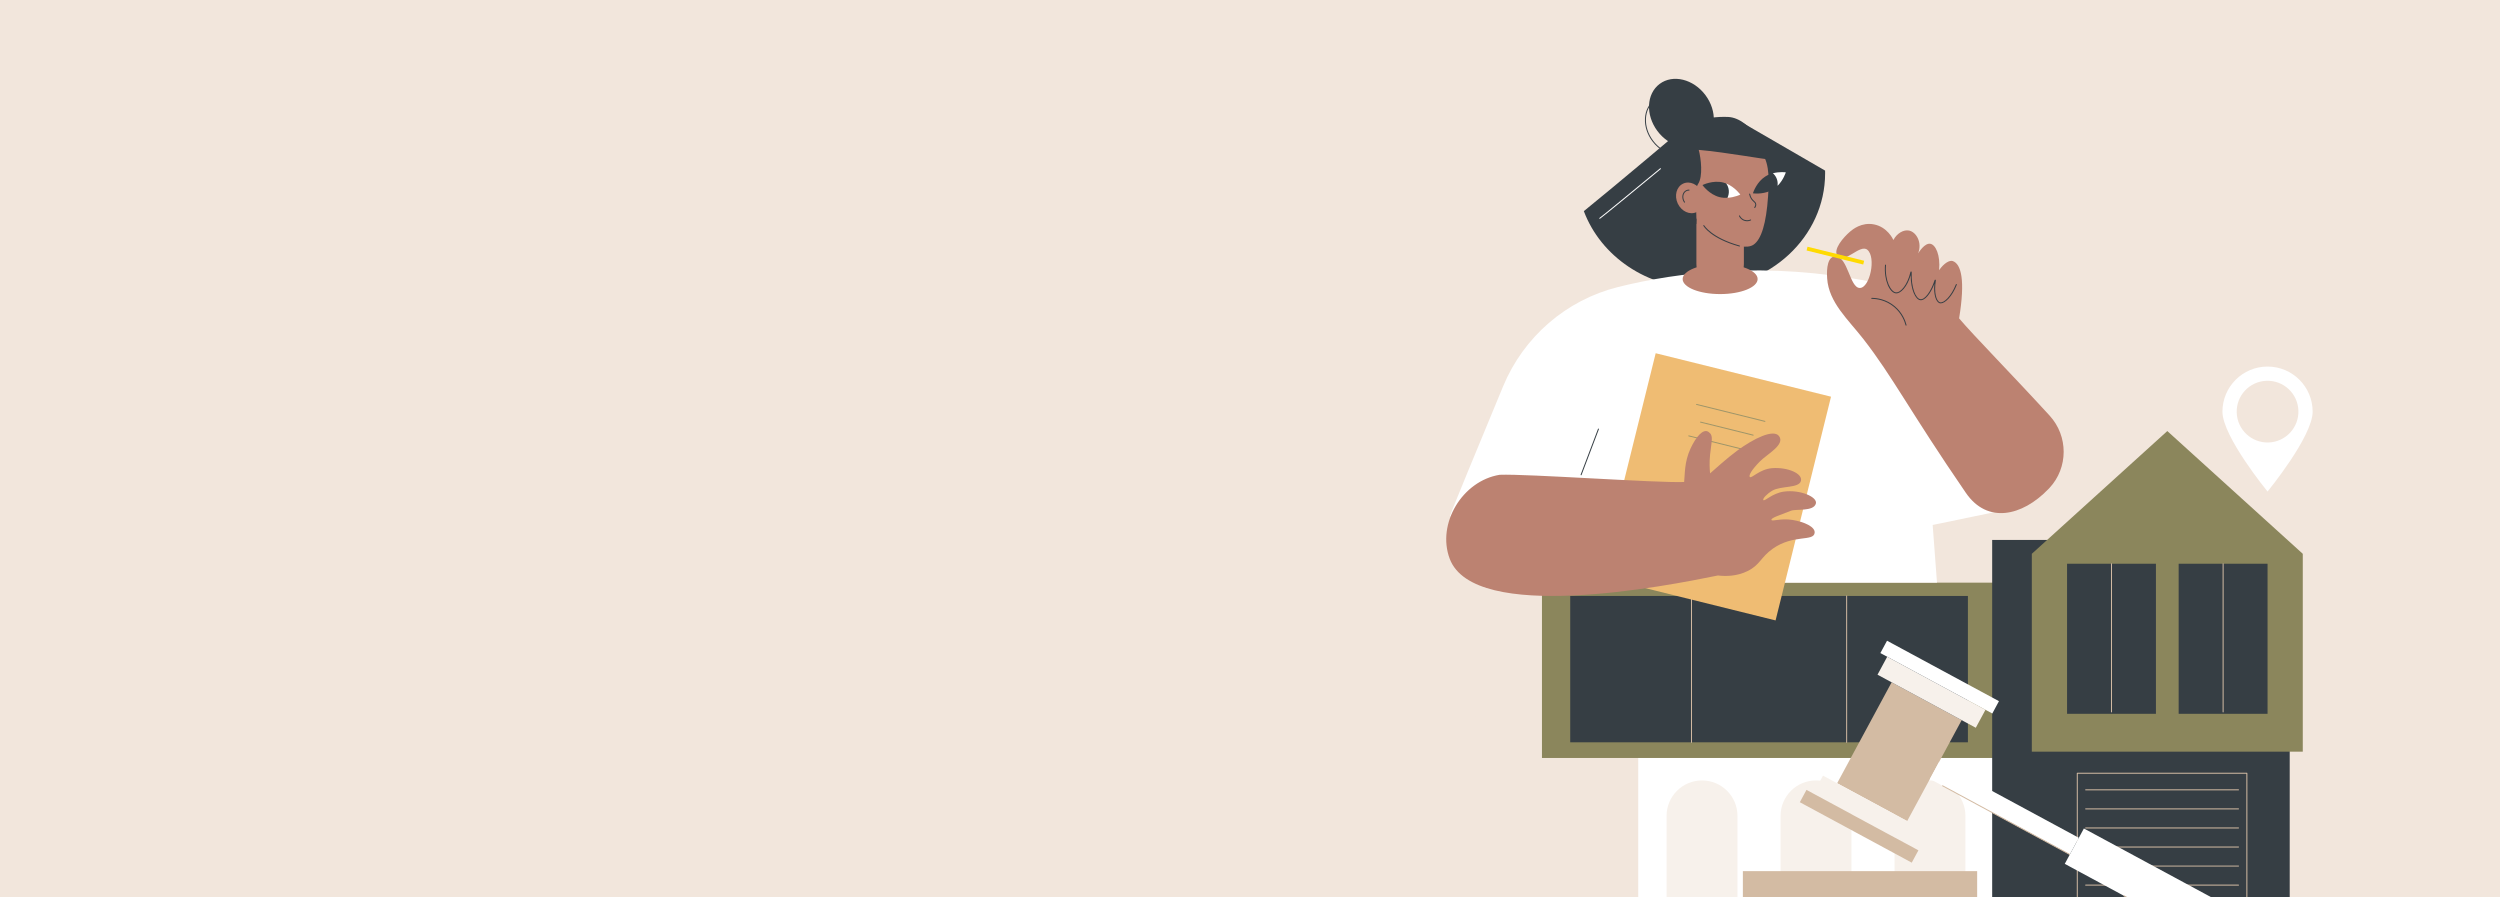 <svg width="1728" height="620" viewBox="0 0 1728 620" fill="none" xmlns="http://www.w3.org/2000/svg">
<rect x="0" y="0" width="1728" height="620" fill="#333333" stroke="none"/>
<g clip-path="url(#clip0_103_120)">
<rect width="1728" height="620" fill="#F2E6DC"/>
<g clip-path="url(#clip1_103_120)">
<path d="M1309.5 685C1483.75 685 1625 543.746 1625 369.5C1625 195.254 1483.75 54 1309.5 54C1135.25 54 994 195.254 994 369.5C994 543.746 1135.25 685 1309.5 685Z" fill="#F2E6DC"/>
<path d="M1378.11 514.22H1132.34V626.903H1378.11V514.22Z" fill="white"/>
<path d="M1176.44 539.436C1189.96 539.436 1200.94 550.411 1200.94 563.931V626.903H1151.94V563.931C1151.94 550.411 1162.92 539.436 1176.44 539.436H1176.44Z" fill="#F7F1EB"/>
<path d="M1255.22 539.436C1268.74 539.436 1279.72 550.411 1279.72 563.931V626.903H1230.73V563.931C1230.73 550.411 1241.7 539.436 1255.22 539.436H1255.22Z" fill="#F7F1EB"/>
<path d="M1334.01 539.436C1347.53 539.436 1358.5 550.411 1358.5 563.931V626.903H1309.51V563.931C1309.51 550.411 1320.49 539.436 1334.01 539.436H1334.01Z" fill="#F7F1EB"/>
<path d="M1411.62 402.729H1065.8V523.909H1411.62V402.729Z" fill="#8B865C"/>
<path d="M1429.25 373.186H1376.99V626.903H1429.25V373.186Z" fill="#363E44"/>
<path d="M1582.65 509.427H1418.28V626.903H1582.65V509.427Z" fill="#363E44"/>
<path d="M1376.78 501.486H1131.01V514.537H1376.78V501.486Z" fill="#8B865C"/>
<path d="M1591.68 519.571H1404.39V382.789L1498.04 297.942L1591.68 382.789V519.571Z" fill="#8B865C"/>
<path d="M1490.18 389.654H1428.75V493.386H1490.18V389.654Z" fill="#363E44"/>
<path d="M1459.46 492.445C1459.27 492.445 1459.12 492.29 1459.12 492.1V389.654C1459.12 389.464 1459.27 389.309 1459.46 389.309C1459.65 389.309 1459.81 389.464 1459.81 389.654V492.1C1459.81 492.29 1459.65 492.445 1459.46 492.445Z" fill="#D3BBA3"/>
<path d="M1567.33 389.654H1505.89V493.386H1567.33V389.654Z" fill="#363E44"/>
<path d="M1536.61 492.445C1536.42 492.445 1536.27 492.29 1536.27 492.1V389.654C1536.27 389.464 1536.42 389.309 1536.61 389.309C1536.8 389.309 1536.96 389.464 1536.96 389.654V492.1C1536.96 492.29 1536.8 492.445 1536.61 492.445Z" fill="#D3BBA3"/>
<path d="M1553.03 623.614C1552.85 623.614 1552.69 623.459 1552.69 623.269V534.819H1436.16V623.269C1436.16 623.459 1436.01 623.614 1435.82 623.614C1435.63 623.614 1435.47 623.459 1435.47 623.269V534.474C1435.47 534.284 1435.63 534.129 1435.82 534.129H1553.03C1553.22 534.129 1553.38 534.284 1553.38 534.474V623.269C1553.38 623.459 1553.22 623.614 1553.03 623.614Z" fill="#D3BBA3"/>
<path d="M1547.26 546.297H1441.6C1441.41 546.297 1441.25 546.142 1441.25 545.952C1441.25 545.763 1441.41 545.608 1441.6 545.608H1547.26C1547.45 545.608 1547.6 545.763 1547.6 545.952C1547.6 546.142 1547.45 546.297 1547.26 546.297Z" fill="#D3BBA3"/>
<path d="M1547.26 559.465H1441.6C1441.41 559.465 1441.25 559.31 1441.25 559.121C1441.25 558.931 1441.41 558.776 1441.6 558.776H1547.26C1547.45 558.776 1547.6 558.931 1547.6 559.121C1547.6 559.31 1547.45 559.465 1547.26 559.465Z" fill="#D3BBA3"/>
<path d="M1547.26 572.634H1441.6C1441.41 572.634 1441.25 572.479 1441.25 572.289C1441.25 572.099 1441.41 571.944 1441.6 571.944H1547.26C1547.45 571.944 1547.6 572.099 1547.6 572.289C1547.6 572.479 1547.45 572.634 1547.26 572.634Z" fill="#D3BBA3"/>
<path d="M1547.26 585.802H1441.6C1441.41 585.802 1441.25 585.647 1441.25 585.457C1441.25 585.268 1441.41 585.112 1441.6 585.112H1547.26C1547.45 585.112 1547.6 585.268 1547.6 585.457C1547.6 585.647 1547.45 585.802 1547.26 585.802Z" fill="#D3BBA3"/>
<path d="M1547.26 598.97H1441.6C1441.41 598.97 1441.25 598.815 1441.25 598.625C1441.25 598.436 1441.41 598.281 1441.6 598.281H1547.26C1547.45 598.281 1547.6 598.436 1547.6 598.625C1547.6 598.815 1547.45 598.97 1547.26 598.97Z" fill="#D3BBA3"/>
<path d="M1547.26 612.138H1441.6C1441.41 612.138 1441.25 611.983 1441.25 611.794C1441.25 611.604 1441.41 611.449 1441.6 611.449H1547.26C1547.45 611.449 1547.6 611.604 1547.6 611.794C1547.6 611.983 1547.45 612.138 1547.26 612.138Z" fill="#D3BBA3"/>
<path d="M1360.22 411.925H1085.34V513.082H1360.22V411.925Z" fill="#363E44"/>
<path d="M1169.15 513.499C1168.96 513.499 1168.81 513.344 1168.81 513.154V411.925C1168.81 411.736 1168.96 411.58 1169.15 411.58C1169.34 411.58 1169.5 411.736 1169.5 411.925V513.154C1169.5 513.344 1169.34 513.499 1169.15 513.499Z" fill="#D3BBA3"/>
<path d="M1276.41 513.499C1276.22 513.499 1276.06 513.344 1276.06 513.154V411.925C1276.06 411.736 1276.22 411.58 1276.41 411.58C1276.59 411.58 1276.75 411.736 1276.75 411.925V513.154C1276.75 513.344 1276.59 513.499 1276.41 513.499Z" fill="#D3BBA3"/>
<path d="M1567.33 253.368C1550.11 253.368 1536.15 267.326 1536.15 284.543C1536.15 301.759 1567.33 339.753 1567.33 339.753C1567.33 339.753 1598.5 301.759 1598.5 284.543C1598.5 267.326 1584.54 253.368 1567.33 253.368Z" fill="white"/>
<path d="M1568.06 305.839C1579.83 305.44 1589.05 295.573 1588.65 283.799C1588.25 272.026 1578.39 262.805 1566.61 263.204C1554.84 263.602 1545.62 273.47 1546.02 285.243C1546.42 297.017 1556.28 306.238 1568.06 305.839Z" fill="#F2E6DC"/>
<path d="M1366.61 602.149H1204.67V626.817H1366.61V602.149Z" fill="#D3BBA3"/>
<path d="M1355.91 497.766L1307.49 471.617L1269.82 541.38L1318.24 567.529L1355.91 497.766Z" fill="#D3BBA3"/>
<path d="M1372.36 490.629L1304.43 453.947L1297.74 466.349L1365.66 503.032L1372.36 490.629Z" fill="#F7F1EB"/>
<path d="M1381.68 484.648L1304.32 442.87L1299.71 451.396L1377.08 493.173L1381.68 484.648Z" fill="white"/>
<path d="M1327.99 572.795L1260.06 536.113L1253.36 548.516L1321.29 585.198L1327.99 572.795Z" fill="#F7F1EB"/>
<path d="M1326.01 587.745L1248.64 545.968L1244.04 554.493L1321.4 596.271L1326.01 587.745Z" fill="#D3BBA3"/>
<path d="M1436.89 579.098L1340.19 526.875L1333.96 538.413L1430.66 590.636L1436.89 579.098Z" fill="white"/>
<path d="M1430.67 590.981C1430.62 590.981 1430.56 590.967 1430.51 590.94L1342.57 543.453C1342.4 543.363 1342.34 543.153 1342.43 542.987C1342.52 542.818 1342.73 542.756 1342.9 542.849L1430.84 590.336C1431.01 590.426 1431.07 590.636 1430.98 590.802C1430.92 590.915 1430.8 590.981 1430.68 590.981H1430.67Z" fill="#D3BBA3"/>
<path d="M1533.89 623.138L1440.38 572.639L1427.17 597.098L1520.69 647.597L1533.89 623.138Z" fill="white"/>
<path d="M1520.7 647.936C1520.64 647.936 1520.58 647.923 1520.53 647.895L1467.68 619.359C1467.52 619.269 1467.45 619.059 1467.55 618.893C1467.64 618.724 1467.85 618.662 1468.02 618.755L1520.56 647.13L1530.28 629.117C1530.37 628.948 1530.58 628.886 1530.75 628.979C1530.92 629.069 1530.98 629.279 1530.89 629.444L1521 647.761C1520.95 647.84 1520.88 647.902 1520.8 647.926C1520.76 647.936 1520.73 647.94 1520.7 647.94V647.936Z" fill="#D3BBA3"/>
<path d="M1202.91 83.978L1162.16 89.777C1162.16 89.777 1116.27 128.534 1094.75 145.94C1106.42 177.031 1138.28 199.34 1175.76 199.34C1223.13 199.34 1261.52 163.704 1261.52 119.745C1261.52 119.134 1261.51 118.524 1261.5 117.917L1202.91 83.978Z" fill="#363E44"/>
<path d="M1177.25 98.3C1186.42 91.452 1187.11 76.88 1178.8 65.752C1170.49 54.624 1156.32 51.154 1147.15 58.002C1137.98 64.85 1137.29 79.422 1145.6 90.55C1153.91 101.678 1168.08 105.148 1177.25 98.3Z" fill="#363E44"/>
<path d="M1160.18 107.397C1153.7 107.397 1146.77 103.908 1142.04 97.57C1138.53 92.87 1136.74 87.326 1137 81.95C1137.25 76.55 1139.55 71.971 1143.45 69.058C1151.49 63.058 1163.93 66.082 1171.19 75.802C1178.45 85.522 1177.82 98.311 1169.78 104.314C1166.98 106.404 1163.65 107.397 1160.19 107.397H1160.18ZM1153.04 66.661C1149.72 66.661 1146.53 67.613 1143.86 69.613C1140.12 72.402 1137.93 76.795 1137.68 81.985C1137.43 87.198 1139.17 92.588 1142.59 97.16C1149.62 106.576 1161.63 109.538 1169.36 103.763C1177.09 97.991 1177.67 85.633 1170.64 76.216C1166.04 70.061 1159.31 66.661 1153.04 66.661H1153.04Z" fill="#363E44"/>
<path d="M1105.77 151.246C1105.63 151.246 1105.5 151.16 1105.45 151.019C1105.38 150.85 1105.47 150.664 1105.62 150.588C1106.69 149.95 1133.44 127.92 1147.47 116.338C1147.62 116.217 1147.84 116.238 1147.96 116.383C1148.08 116.531 1148.06 116.748 1147.91 116.869C1138.23 124.865 1106.58 150.974 1105.89 151.222C1105.85 151.236 1105.81 151.243 1105.77 151.243L1105.77 151.246Z" fill="white"/>
<path d="M1351.5 236.149C1338.95 214.643 1317.76 199.558 1293.33 194.761C1220.76 180.51 1159.89 188.013 1118.32 198.416C1082.5 207.381 1053.11 232.894 1038.96 267.002C1022.77 306.017 1002.42 355.266 1002.23 356.718L1106.46 402.674H1338.84L1335.86 362.856L1390.09 351.622L1351.5 236.152V236.149Z" fill="white"/>
<path d="M1092.86 328.516C1092.82 328.516 1092.77 328.509 1092.74 328.492C1092.56 328.423 1092.47 328.226 1092.54 328.047L1104.53 296.438C1104.59 296.259 1104.79 296.173 1104.97 296.238C1105.15 296.307 1105.24 296.504 1105.17 296.683L1093.18 328.292C1093.13 328.43 1093 328.516 1092.86 328.516H1092.86Z" fill="#363E44"/>
<path d="M1265.61 274.193L1144.41 244.154L1106.08 398.797L1227.28 428.836L1265.61 274.193Z" fill="#EFBC73"/>
<path d="M1219.9 291.59C1219.87 291.59 1219.84 291.59 1219.82 291.58L1172.59 279.877C1172.4 279.832 1172.29 279.643 1172.34 279.46C1172.38 279.274 1172.57 279.164 1172.76 279.208L1219.98 290.911C1220.17 290.956 1220.28 291.146 1220.23 291.328C1220.19 291.487 1220.05 291.59 1219.9 291.59Z" fill="#9E9569"/>
<path d="M1214.51 313.334C1214.48 313.334 1214.46 313.334 1214.43 313.324L1167.2 301.621C1167.02 301.576 1166.91 301.386 1166.95 301.204C1167 301.018 1167.19 300.907 1167.37 300.952L1214.59 312.655C1214.78 312.7 1214.89 312.889 1214.85 313.072C1214.81 313.231 1214.67 313.334 1214.51 313.334Z" fill="#9E9569"/>
<path d="M1211.77 301.114C1211.74 301.114 1211.71 301.114 1211.68 301.104L1175.33 292.097C1175.15 292.052 1175.03 291.866 1175.08 291.68C1175.12 291.494 1175.31 291.384 1175.5 291.428L1211.85 300.435C1212.04 300.48 1212.15 300.669 1212.1 300.852C1212.06 301.011 1211.92 301.114 1211.77 301.114Z" fill="#9E9569"/>
<path d="M1002.03 386.192C1018.9 431.11 1151.72 405.102 1187.43 397.771C1192.55 398.371 1200.3 398.485 1207.94 394.716C1216.66 390.42 1216.9 385.192 1225.39 379.227C1239.73 369.159 1253.46 374.503 1254.28 368.352C1254.83 364.128 1246.97 360.666 1238.97 359.376C1230.76 358.052 1224.9 360.649 1224.44 359.366C1223.94 357.959 1230.24 356.09 1237.86 353.049C1241.4 351.635 1253.51 353.742 1255.13 348.084C1256.41 343.574 1244.37 338.233 1232.98 339.805C1224.93 340.919 1219.69 346.822 1218.8 345.636C1218.13 344.746 1221.34 341.305 1224.98 339.16C1231 335.626 1243.42 337.647 1244.8 332.412C1246.16 327.282 1235.56 322.803 1224.99 323.585C1216.09 324.247 1210.56 331.109 1209.44 329.64C1208.66 328.609 1210.49 325.02 1216.39 318.989C1221.32 313.955 1234.15 307.338 1229.65 301.397C1225.87 296.401 1212.23 303.028 1200.79 311.462C1193.21 317.051 1186.2 323.592 1182 327.202C1181.71 324.275 1181.46 319.751 1182.01 314.282C1182.98 304.531 1184.6 301.159 1181 298.58C1177.28 295.921 1172.26 301.924 1168.51 309.986C1164.04 319.603 1164.68 328.251 1164.07 333.161C1144.85 333.902 1055.82 327.43 1036.6 328.168C1010.78 332.333 992.945 362.004 1002.03 386.189L1002.03 386.192Z" fill="#BC8271"/>
<path d="M1415.79 338.112C1397.64 356.904 1373.6 362.211 1358.81 340.667C1320.23 284.477 1308.21 260.306 1287.95 234.325C1277.32 220.687 1264.07 209.067 1262.93 192.479C1262.42 185.124 1263.37 177.048 1268.8 177.221C1277.28 177.493 1278.56 199.009 1285.48 199.04C1292.44 199.071 1297 177.831 1290.68 172.625C1285.58 168.425 1274.84 183 1270.06 176.8C1266.79 172.559 1274.12 164.025 1278.86 160.015C1280.36 158.743 1286.68 153.398 1295.32 155.108C1304.47 156.915 1308.34 165.053 1308.72 165.887C1311.17 161.191 1315.81 158.598 1319.54 159.363C1324.53 160.387 1328.75 167.577 1325.82 175.135C1326.35 174.273 1330.34 167.908 1334.16 168.487C1337.91 169.056 1341.28 176.269 1340.32 186.734C1343.72 181.81 1347.6 179.707 1349.7 180.424C1355.59 182.434 1358.49 193.672 1354.13 220.056C1364.05 231.828 1391.24 259.434 1416.69 287.27C1429.66 301.462 1429.68 323.299 1416.54 337.336C1416.29 337.595 1416.05 337.853 1415.8 338.112H1415.79Z" fill="#BC8271"/>
<path d="M1317.46 225.073C1317.31 225.073 1317.17 224.97 1317.13 224.815C1316.4 221.987 1314.42 216.595 1309.28 212.26C1303.47 207.361 1297.06 206.592 1293.76 206.568C1293.57 206.568 1293.41 206.412 1293.41 206.219C1293.41 206.03 1293.56 205.864 1293.76 205.878C1297.16 205.902 1303.75 206.692 1309.73 211.733C1315.01 216.191 1317.05 221.736 1317.8 224.642C1317.84 224.829 1317.73 225.015 1317.55 225.063C1317.52 225.07 1317.49 225.073 1317.46 225.073Z" fill="#363E44"/>
<path d="M1341.42 209.691C1341.17 209.691 1340.93 209.66 1340.71 209.595C1338.2 208.871 1336.28 203.64 1337.06 196.144C1334.34 203.226 1330.41 207.898 1327.31 207.512C1324 207.099 1320.68 200.44 1320.65 190.193C1318.27 198.396 1313.66 203.085 1310.42 202.778C1306.19 202.378 1302.08 193.923 1302.91 183.207C1302.92 183.017 1303.09 182.876 1303.28 182.89C1303.47 182.903 1303.61 183.069 1303.6 183.258C1302.74 194.275 1307.1 201.771 1310.48 202.088C1313.72 202.395 1318.5 196.799 1320.5 187.989C1320.55 187.762 1320.76 187.613 1320.99 187.644C1321.22 187.675 1321.38 187.875 1321.37 188.11C1320.95 198.802 1324.14 206.423 1327.39 206.826C1330.44 207.205 1334.66 201.526 1337.21 193.61C1337.28 193.382 1337.51 193.254 1337.74 193.31C1337.97 193.365 1338.11 193.585 1338.07 193.82C1336.67 201.968 1338.4 208.212 1340.9 208.933C1343.53 209.688 1348.69 204.785 1351.91 196.54C1351.98 196.365 1352.18 196.275 1352.36 196.344C1352.54 196.413 1352.63 196.613 1352.56 196.792C1349.41 204.861 1344.49 209.691 1341.42 209.691Z" fill="#363E44"/>
<path d="M1189.02 136.547H1188.89C1179.87 136.547 1172.55 143.865 1172.55 152.891V182.372C1172.55 191.399 1179.87 198.716 1188.89 198.716H1189.02C1198.05 198.716 1205.37 191.399 1205.37 182.372V152.891C1205.37 143.865 1198.05 136.547 1189.02 136.547Z" fill="#BC8271"/>
<path d="M1191.57 94.791C1193.06 94.646 1207.37 93.474 1215.98 103.256C1222.4 110.535 1223.17 119.876 1222.09 135.744C1220.82 154.426 1217.45 165.418 1212.07 169.107C1203.57 174.935 1178.11 161.904 1168.54 145.592C1161.63 133.816 1162.41 118.652 1169.72 107.001C1177 95.384 1190.62 94.887 1191.57 94.794V94.791Z" fill="#BC8271"/>
<path d="M1225.45 119.741C1225.43 119.865 1225.51 119.965 1225.49 120.089C1225.49 120.096 1225.49 120.1 1225.49 120.103C1225.81 121.824 1226.16 123.638 1226.79 125.272C1227.07 125.996 1227.55 126.406 1227.89 127.058C1228.14 127.537 1228.37 127.996 1228.64 128.455C1232.77 124.375 1234.35 119.117 1234.35 119.117C1234.35 119.117 1230.11 118.545 1225.45 119.741Z" fill="white"/>
<path d="M1211.66 133.454C1211.72 133.527 1211.79 133.596 1211.85 133.668C1213.24 133.82 1220.15 134.354 1225.77 130.765C1226.83 130.092 1227.77 129.313 1228.61 128.489C1228.68 128.013 1228.73 127.53 1228.73 127.037C1228.73 124.134 1227.45 121.534 1225.44 119.748C1223.69 120.203 1221.88 120.91 1220.18 121.993C1214.47 125.637 1212.05 132.278 1211.66 133.454Z" fill="#363E44"/>
<path d="M1192.68 131.454C1192.64 133.523 1193 135.092 1194.12 136.723C1199.04 136.427 1202.91 134.496 1202.91 134.496C1202.91 134.496 1199.12 129.237 1193.18 126.834C1192.64 128.258 1192.7 129.985 1192.67 131.454H1192.68Z" fill="white"/>
<path d="M1193.16 126.83C1192.5 126.568 1191.81 126.341 1191.09 126.158C1183.87 124.341 1176.74 127.91 1176.74 127.91C1176.74 127.91 1181.33 134.427 1188.55 136.247C1190.42 136.716 1192.28 136.826 1194.01 136.73C1195.54 133.575 1195.27 129.765 1193.16 126.827L1193.16 126.83Z" fill="#363E44"/>
<path d="M1153.53 104.359C1148.49 120.641 1157.43 141.685 1172.51 154.922C1173.02 148.853 1170.78 131.385 1173.66 127.251C1177.25 122.103 1175.72 109.304 1174.16 103.604C1193.58 105.287 1222.09 110.669 1222.66 110.062C1224.35 108.259 1221.08 101.287 1213.59 92.815C1209.36 88.036 1202.61 81.136 1194.34 80.826C1179.63 80.274 1159.78 84.143 1153.53 104.363V104.359Z" fill="#363E44"/>
<path d="M1176.31 132.844C1178.88 138.275 1177.24 144.44 1172.65 146.609C1168.06 148.781 1162.25 146.136 1159.68 140.702C1157.12 135.268 1158.76 129.106 1163.35 126.937C1167.94 124.765 1173.74 127.41 1176.31 132.844Z" fill="#BC8271"/>
<path d="M1164.34 140.081C1164.23 140.081 1164.12 140.03 1164.05 139.937C1163.83 139.619 1163.63 139.278 1163.46 138.919C1162.08 135.992 1162.98 132.647 1165.49 131.465C1166.11 131.172 1166.77 131.034 1167.47 131.047C1167.66 131.051 1167.81 131.21 1167.81 131.399C1167.81 131.585 1167.65 131.737 1167.47 131.737C1167.47 131.737 1167.46 131.737 1167.46 131.737C1166.86 131.723 1166.3 131.844 1165.78 132.089C1163.63 133.109 1162.86 136.04 1164.09 138.626C1164.24 138.947 1164.42 139.257 1164.62 139.544C1164.73 139.699 1164.69 139.916 1164.54 140.023C1164.48 140.064 1164.4 140.085 1164.34 140.085L1164.34 140.081Z" fill="#363E44"/>
<path d="M1212.87 143.826C1212.81 143.826 1212.74 143.809 1212.68 143.768C1212.53 143.661 1212.48 143.447 1212.59 143.288C1213.12 142.485 1213.33 141.737 1213.21 141.068C1213.08 140.364 1212.62 139.947 1211.98 139.368C1211.49 138.919 1210.93 138.409 1210.39 137.64C1209.71 136.661 1209.24 135.506 1209.01 134.209C1208.98 134.023 1209.1 133.844 1209.29 133.809C1209.48 133.775 1209.66 133.899 1209.69 134.089C1209.91 135.285 1210.33 136.347 1210.96 137.247C1211.45 137.954 1211.98 138.437 1212.45 138.861C1213.13 139.478 1213.71 140.013 1213.88 140.944C1214.04 141.795 1213.8 142.716 1213.16 143.674C1213.09 143.774 1212.98 143.83 1212.87 143.83V143.826Z" fill="#363E44"/>
<path d="M1207.55 152.926C1206.96 152.926 1206.32 152.843 1205.64 152.615C1203.31 151.839 1202.27 149.936 1202 149.371C1201.92 149.198 1202 148.991 1202.17 148.912C1202.34 148.829 1202.55 148.905 1202.63 149.078C1202.86 149.581 1203.79 151.274 1205.86 151.96C1207.71 152.577 1209.3 152.005 1209.9 151.729C1210.07 151.65 1210.27 151.726 1210.35 151.898C1210.43 152.071 1210.36 152.277 1210.18 152.357C1209.73 152.567 1208.77 152.926 1207.56 152.926H1207.55Z" fill="#363E44"/>
<path d="M1202.31 170.39C1202.28 170.39 1202.25 170.387 1202.22 170.376C1182.53 164.88 1177.56 156.439 1177.35 156.084C1177.26 155.919 1177.32 155.708 1177.48 155.615C1177.65 155.522 1177.86 155.577 1177.95 155.743C1178 155.829 1183.03 164.304 1202.41 169.714C1202.59 169.766 1202.7 169.956 1202.64 170.138C1202.6 170.29 1202.46 170.39 1202.31 170.39Z" fill="#363E44"/>
<path d="M1188.96 203.268C1203.27 203.268 1214.87 198.613 1214.87 192.872C1214.87 187.13 1203.27 182.476 1188.96 182.476C1174.65 182.476 1163.04 187.13 1163.04 192.872C1163.04 198.613 1174.65 203.268 1188.96 203.268Z" fill="#BC8271"/>
<path d="M1288.5 180.234L1249.36 170.534L1248.72 173.141L1287.86 182.841L1288.5 180.234Z" fill="#FFDA00"/>
</g>
</g>
<defs>
<clipPath id="clip0_103_120">
<rect width="1728" height="620" fill="white"/>
</clipPath>
<clipPath id="clip1_103_120">
<rect width="631" height="631" fill="white" transform="translate(994 54)"/>
</clipPath>
</defs>
</svg>
